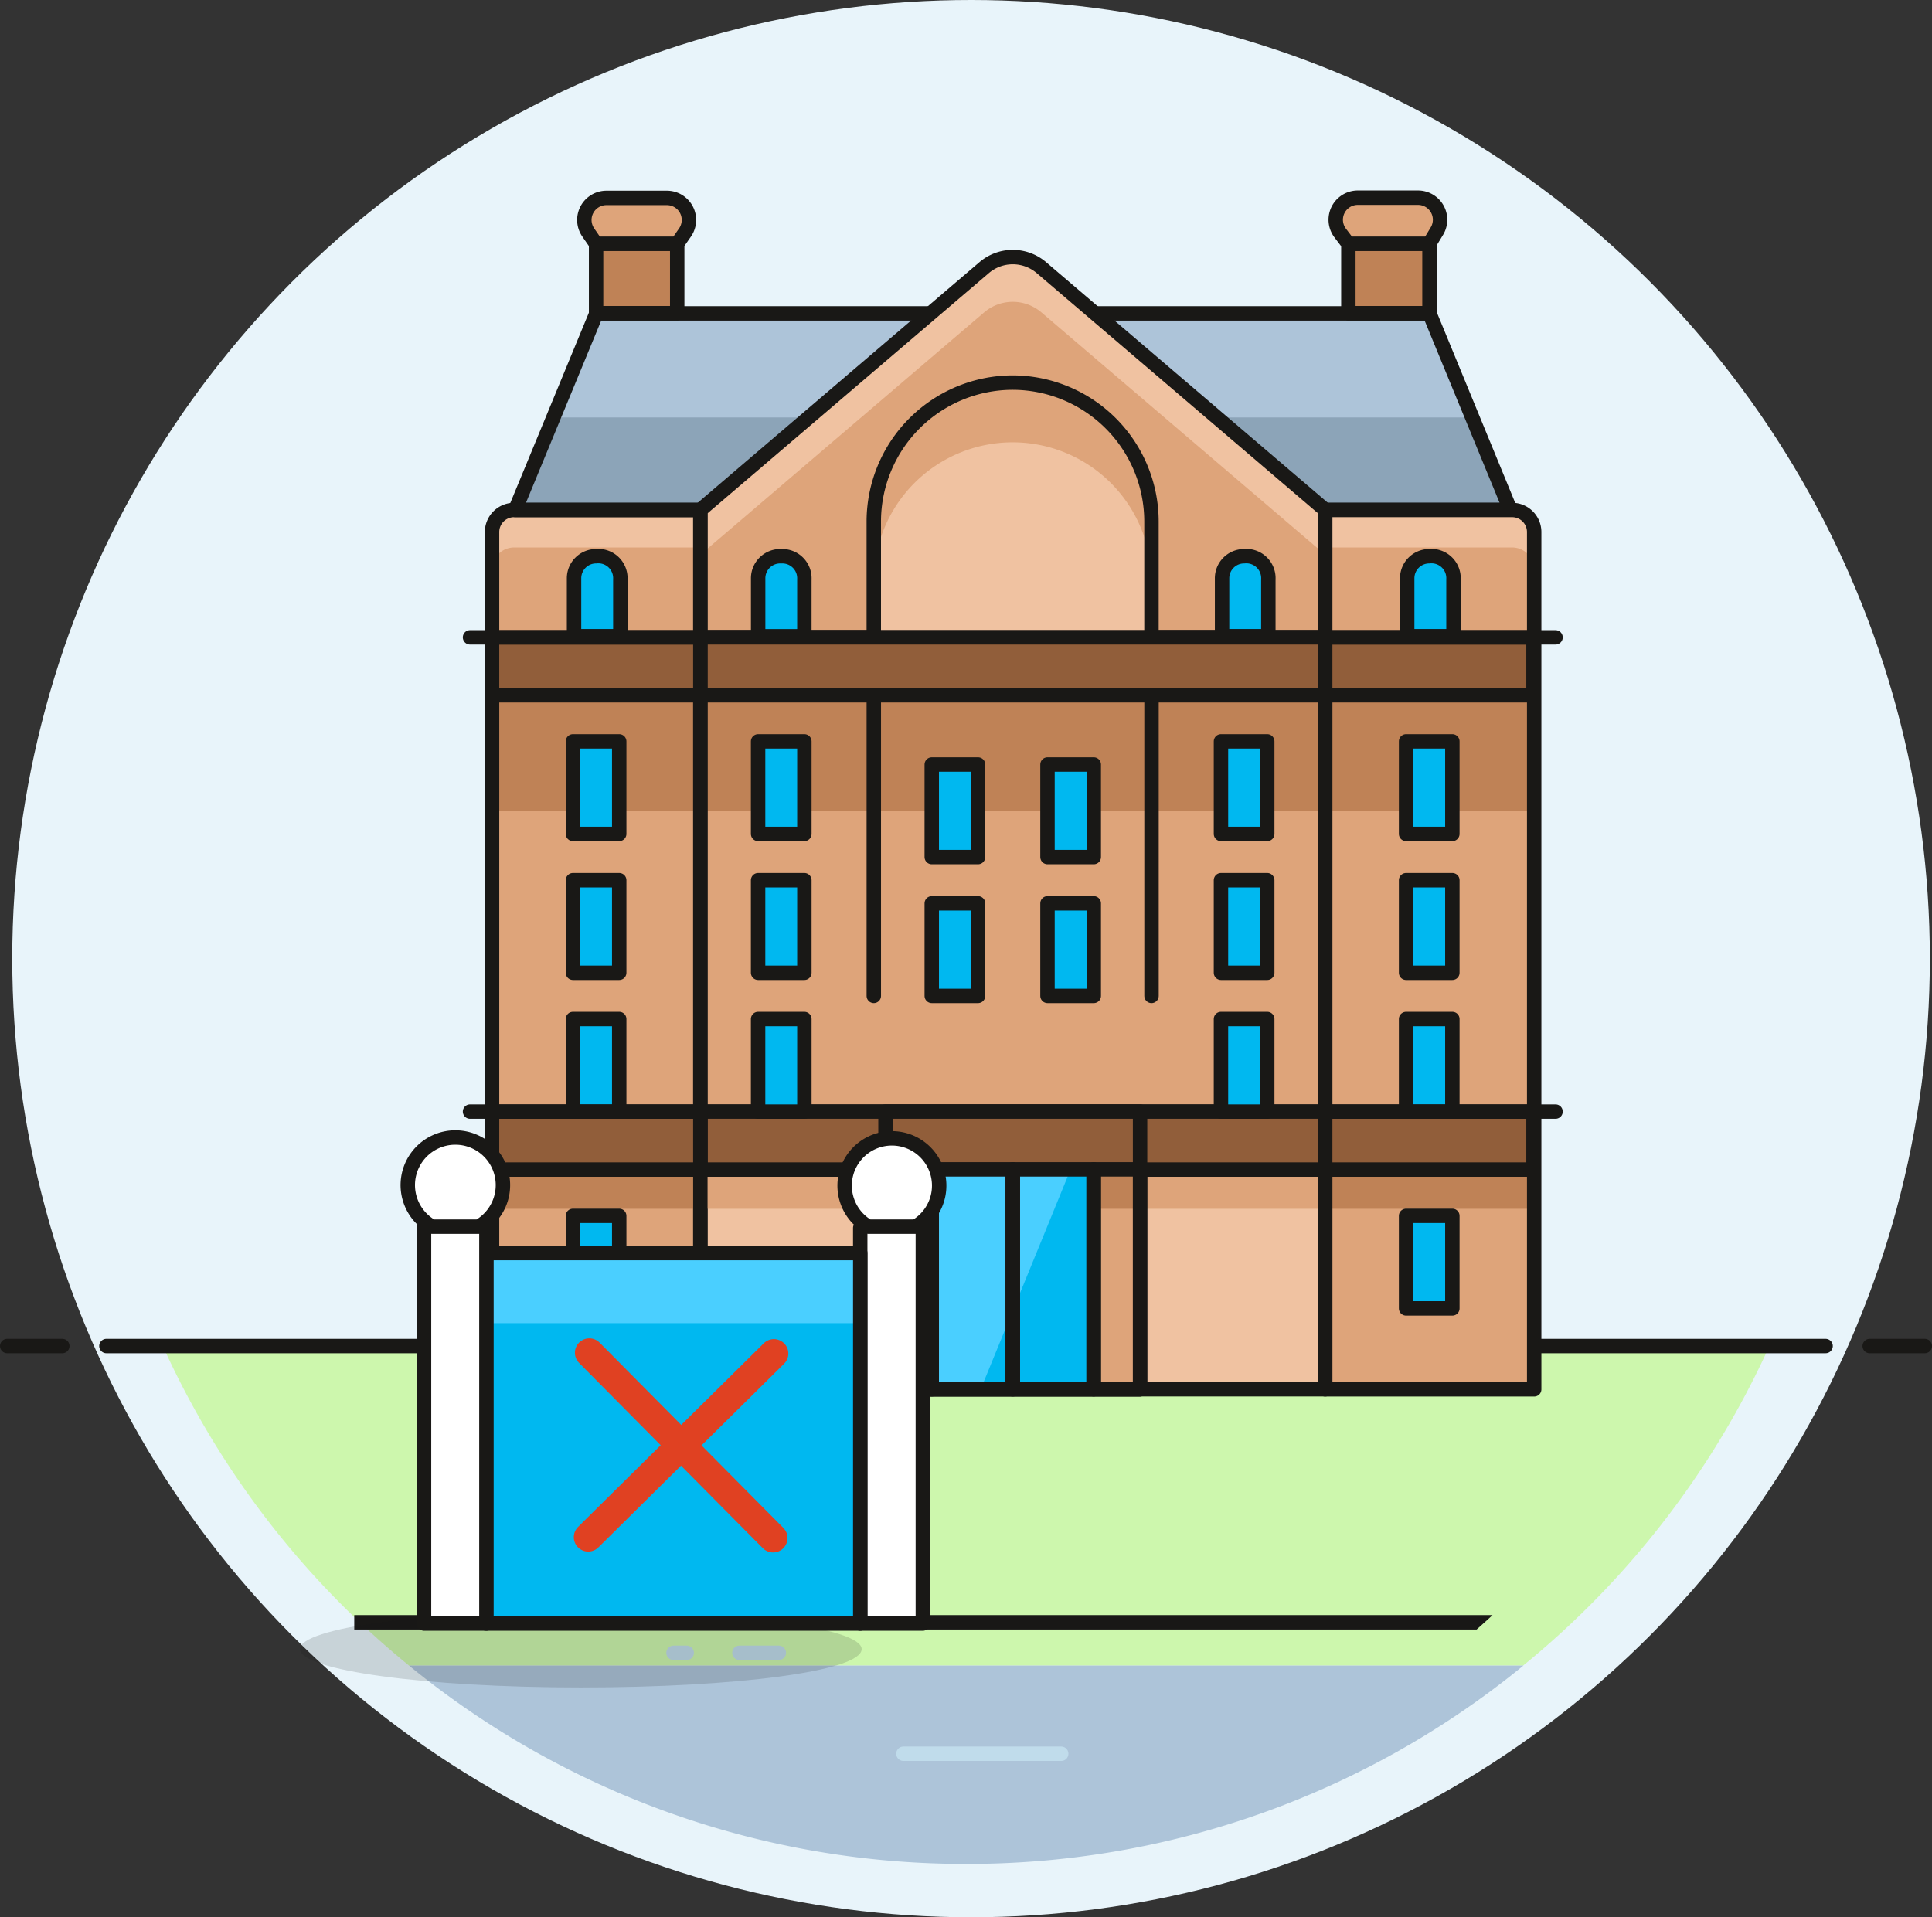 <svg id="Group_552" data-name="Group 552" xmlns="http://www.w3.org/2000/svg" xmlns:xlink="http://www.w3.org/1999/xlink" viewBox="-21712.5 15416 134 133">
  <rect x="-21712.5" y="15416" width="134" height="133" fill="#333333" stroke="none"/>
  <defs>
    <style>
      .cls-1, .cls-21, .cls-5, .cls-6, .cls-8 {
        fill: none;
      }

      .cls-2 {
        fill: #e8f4fa;
      }

      .cls-3 {
        fill: #cdf7ad;
      }

      .cls-4 {
        fill: #adc4d9;
      }

      .cls-13, .cls-14, .cls-15, .cls-16, .cls-20, .cls-5, .cls-8 {
        stroke: #191816;
      }

      .cls-13, .cls-14, .cls-15, .cls-16, .cls-20, .cls-21, .cls-5, .cls-6 {
        stroke-linecap: round;
      }

      .cls-13, .cls-14, .cls-15, .cls-16, .cls-20, .cls-21, .cls-5 {
        stroke-linejoin: round;
      }

      .cls-6 {
        stroke: #c0dceb;
      }

      .cls-6, .cls-8 {
        stroke-miterlimit: 10;
      }

      .cls-7 {
        clip-path: url(#clip-path);
      }

      .cls-16, .cls-9 {
        fill: #dea47a;
      }

      .cls-10 {
        fill: #f0c2a1;
      }

      .cls-11, .cls-15 {
        fill: #bf8256;
      }

      .cls-12 {
        fill: #8ca4b8;
      }

      .cls-13 {
        fill: #915e3a;
      }

      .cls-14, .cls-17 {
        fill: #00b8f0;
      }

      .cls-18 {
        fill: #4acfff;
      }

      .cls-19 {
        fill: #191816;
        opacity: 0.15;
      }

      .cls-20 {
        fill: #fff;
      }

      .cls-21 {
        stroke: #e04122;
        stroke-width: 2px;
      }
    </style>
    <clipPath id="clip-path">
      <circle id="Ellipse_108" data-name="Ellipse 108" class="cls-1" cx="61.149" cy="61.149" r="61.149" transform="translate(0 6)"/>
    </clipPath>
  </defs>
  <circle id="Ellipse_107" data-name="Ellipse 107" class="cls-2" cx="66.5" cy="66.5" r="66.5" transform="translate(-21711.65 15416)"/>
  <path id="Path_1256" data-name="Path 1256" class="cls-3" d="M13.55,72.5A61.149,61.149,0,0,0,30.626,94.667H107.9A61.15,61.15,0,0,0,124.98,72.5Z" transform="translate(-21714.758 15436.873)"/>
  <path id="Path_1257" data-name="Path 1257" class="cls-4" d="M63.366,100.759A60.859,60.859,0,0,0,102.013,87H24.72A60.844,60.844,0,0,0,63.366,100.759Z" transform="translate(-21708.852 15444.54)"/>
  <line id="Line_379" data-name="Line 379" class="cls-5" x2="119.241" transform="translate(-21705.121 15509.374)"/>
  <line id="Line_380" data-name="Line 380" class="cls-5" x2="3.822" transform="translate(-21712 15509.374)"/>
  <line id="Line_381" data-name="Line 381" class="cls-5" x2="3.822" transform="translate(-21582.822 15509.374)"/>
  <line id="Line_382" data-name="Line 382" class="cls-6" x2="10.946" transform="translate(-21649.842 15537.655)"/>
  <line id="Line_383" data-name="Line 383" class="cls-6" x2="2.736" transform="translate(-21661.217 15530.655)"/>
  <line id="Line_384" data-name="Line 384" class="cls-6" x2="0.917" transform="translate(-21665.787 15530.655)"/>
  <g id="Group_551" data-name="Group 551" class="cls-7" transform="translate(-21711.65 15416)">
    <line id="Line_385" data-name="Line 385" class="cls-8" x2="83.316" transform="translate(23.721 112.54)"/>
  </g>
  <path id="Path_1258" data-name="Path 1258" class="cls-9" d="M0,0H14.447V7.292a1.529,1.529,0,0,1-1.529,1.529H0Z" transform="translate(-21663.926 15460.213) rotate(180)"/>
  <path id="Path_1259" data-name="Path 1259" class="cls-10" d="M35.249,32.6H48.167v2.6H35.249a1.529,1.529,0,0,0-1.529,1.529v-2.6A1.529,1.529,0,0,1,35.249,32.6Z" transform="translate(-21712.092 15418.777)"/>
  <rect id="Rectangle_787" data-name="Rectangle 787" class="cls-11" width="14.447" height="48.155" transform="translate(-21678.373 15464.219)"/>
  <rect id="Rectangle_788" data-name="Rectangle 788" class="cls-9" width="14.447" height="40.099" transform="translate(-21678.373 15472.274)"/>
  <path id="Path_1260" data-name="Path 1260" class="cls-4" d="M98.182,23.68H40.4L34.77,37.316h69.022Z" transform="translate(-21711.537 15414.061)"/>
  <path id="Path_1261" data-name="Path 1261" class="cls-12" d="M37.415,28.4,34.77,34.821h69.022L101.148,28.4Z" transform="translate(-21711.537 15416.557)"/>
  <path id="Path_1262" data-name="Path 1262" class="cls-5" d="M98.182,23.68H40.4L34.77,37.316h69.022Z" transform="translate(-21711.537 15414.061)"/>
  <path id="Path_1263" data-name="Path 1263" class="cls-9" d="M86.51,47.5H43.17V38.668L62.86,21.852a3.057,3.057,0,0,1,3.959,0L86.51,38.668Z" transform="translate(-21707.096 15412.709)"/>
  <path id="Path_1264" data-name="Path 1264" class="cls-10" d="M66.82,21.882a3.057,3.057,0,0,0-3.959,0L43.17,38.7v3.057L62.86,24.939a3.057,3.057,0,0,1,3.959,0L86.51,41.755V38.7Z" transform="translate(-21707.096 15412.726)"/>
  <path id="Path_1265" data-name="Path 1265" class="cls-5" d="M86.51,47.5H43.17V38.668L62.86,21.852a3.057,3.057,0,0,1,3.959,0L86.51,38.668Z" transform="translate(-21707.096 15412.709)"/>
  <rect id="Rectangle_789" data-name="Rectangle 789" class="cls-10" width="43.34" height="19.262" transform="translate(-21663.926 15493.111)"/>
  <rect id="Rectangle_790" data-name="Rectangle 790" class="cls-5" width="43.34" height="19.262" transform="translate(-21663.926 15493.111)"/>
  <rect id="Rectangle_791" data-name="Rectangle 791" class="cls-9" width="43.34" height="2.736" transform="translate(-21663.926 15497.117)"/>
  <rect id="Rectangle_792" data-name="Rectangle 792" class="cls-11" width="43.34" height="32.898" transform="translate(-21663.926 15460.213)"/>
  <rect id="Rectangle_793" data-name="Rectangle 793" class="cls-11" width="14.447" height="2.736" transform="translate(-21678.373 15497.117)"/>
  <path id="Path_1266" data-name="Path 1266" class="cls-9" d="M86.51,67.117H43.17V46.25H86.51Z" transform="translate(-21707.096 15425.994)"/>
  <rect id="Rectangle_794" data-name="Rectangle 794" class="cls-5" width="43.34" height="32.898" transform="translate(-21663.926 15460.213)"/>
  <rect id="Rectangle_795" data-name="Rectangle 795" class="cls-13" width="43.34" height="4.021" transform="translate(-21663.926 15493.111)"/>
  <path id="Path_1267" data-name="Path 1267" class="cls-10" d="M60.671,26.82a9.646,9.646,0,0,0-9.631,9.631v8.041H70.3V36.451a9.646,9.646,0,0,0-9.631-9.631Z" transform="translate(-21702.936 15415.721)"/>
  <path id="Path_1268" data-name="Path 1268" class="cls-9" d="M60.671,26.82a9.646,9.646,0,0,0-9.631,9.631v4.143a9.631,9.631,0,0,1,19.262,0V36.451a9.646,9.646,0,0,0-9.631-9.631Z" transform="translate(-21702.936 15415.721)"/>
  <path id="Path_1269" data-name="Path 1269" class="cls-5" d="M60.671,26.82a9.646,9.646,0,0,0-9.631,9.631v8.041H70.3V36.451a9.646,9.646,0,0,0-9.631-9.631Z" transform="translate(-21702.936 15415.721)"/>
  <path id="Path_1270" data-name="Path 1270" class="cls-5" d="M35.249,32.6H48.167v61H33.72V34.129A1.529,1.529,0,0,1,35.249,32.6Z" transform="translate(-21712.092 15418.777)"/>
  <rect id="Rectangle_796" data-name="Rectangle 796" class="cls-13" width="14.447" height="4.021" transform="translate(-21678.373 15493.111)"/>
  <rect id="Rectangle_797" data-name="Rectangle 797" class="cls-13" width="43.34" height="4.021" transform="translate(-21663.926 15460.213)"/>
  <rect id="Rectangle_798" data-name="Rectangle 798" class="cls-13" width="14.447" height="4.021" transform="translate(-21678.373 15460.213)"/>
  <path id="Path_1271" data-name="Path 1271" class="cls-14" d="M38.969,34.7h0a1.529,1.529,0,0,0-1.529,1.529v4.021h3.21V36.308A1.529,1.529,0,0,0,38.969,34.7Z" transform="translate(-21710.125 15419.885)"/>
  <path id="Path_1272" data-name="Path 1272" class="cls-14" d="M47.4,34.7h0a1.529,1.529,0,0,0-1.605,1.529V40.25H49V36.306A1.529,1.529,0,0,0,47.4,34.7Z" transform="translate(-21705.711 15419.887)"/>
  <path id="Path_1273" data-name="Path 1273" class="cls-14" d="M68.369,34.7h0a1.529,1.529,0,0,0-1.529,1.529v4.021h3.21V36.308A1.529,1.529,0,0,0,68.369,34.7Z" transform="translate(-21694.58 15419.885)"/>
  <rect id="Rectangle_799" data-name="Rectangle 799" class="cls-14" width="3.21" height="6.421" transform="translate(-21672.762 15467.429)"/>
  <rect id="Rectangle_800" data-name="Rectangle 800" class="cls-14" width="3.21" height="6.421" transform="translate(-21672.762 15477.06)"/>
  <rect id="Rectangle_801" data-name="Rectangle 801" class="cls-14" width="3.21" height="6.421" transform="translate(-21672.762 15486.69)"/>
  <rect id="Rectangle_802" data-name="Rectangle 802" class="cls-14" width="3.21" height="6.421" transform="translate(-21672.762 15500.343)"/>
  <rect id="Rectangle_803" data-name="Rectangle 803" class="cls-11" width="14.447" height="48.155" transform="translate(-21620.586 15464.219)"/>
  <path id="Path_1274" data-name="Path 1274" class="cls-9" d="M71.52,32.6H84.484a1.529,1.529,0,0,1,1.529,1.529v7.292H71.52Z" transform="translate(-21692.105 15418.777)"/>
  <path id="Path_1275" data-name="Path 1275" class="cls-10" d="M84.484,32.6H71.52v2.6H84.484a1.529,1.529,0,0,1,1.529,1.529v-2.6A1.529,1.529,0,0,0,84.484,32.6Z" transform="translate(-21692.105 15418.777)"/>
  <rect id="Rectangle_804" data-name="Rectangle 804" class="cls-9" width="14.447" height="40.099" transform="translate(-21620.586 15472.274)"/>
  <rect id="Rectangle_805" data-name="Rectangle 805" class="cls-11" width="14.447" height="2.736" transform="translate(-21620.586 15497.117)"/>
  <path id="Path_1276" data-name="Path 1276" class="cls-5" d="M71.52,32.6H84.484a1.529,1.529,0,0,1,1.529,1.529V93.6H71.52Z" transform="translate(-21692.105 15418.777)"/>
  <rect id="Rectangle_806" data-name="Rectangle 806" class="cls-13" width="14.447" height="4.021" transform="translate(-21620.586 15493.111)"/>
  <rect id="Rectangle_807" data-name="Rectangle 807" class="cls-13" width="14.447" height="4.021" transform="translate(-21620.586 15460.213)"/>
  <path id="Path_1277" data-name="Path 1277" class="cls-14" d="M76.769,34.7h0a1.529,1.529,0,0,0-1.529,1.529v4.021h3.21V36.308A1.529,1.529,0,0,0,76.769,34.7Z" transform="translate(-21690.139 15419.885)"/>
  <rect id="Rectangle_808" data-name="Rectangle 808" class="cls-14" width="3.21" height="6.421" transform="translate(-21614.977 15467.429)"/>
  <rect id="Rectangle_809" data-name="Rectangle 809" class="cls-14" width="3.21" height="6.421" transform="translate(-21614.977 15477.06)"/>
  <rect id="Rectangle_810" data-name="Rectangle 810" class="cls-14" width="3.21" height="6.421" transform="translate(-21614.977 15486.69)"/>
  <rect id="Rectangle_811" data-name="Rectangle 811" class="cls-14" width="3.21" height="6.421" transform="translate(-21614.977 15500.343)"/>
  <rect id="Rectangle_812" data-name="Rectangle 812" class="cls-14" width="3.21" height="6.421" transform="translate(-21659.92 15467.429)"/>
  <rect id="Rectangle_813" data-name="Rectangle 813" class="cls-14" width="3.21" height="6.421" transform="translate(-21659.92 15477.06)"/>
  <rect id="Rectangle_814" data-name="Rectangle 814" class="cls-14" width="3.21" height="6.421" transform="translate(-21659.92 15486.69)"/>
  <rect id="Rectangle_815" data-name="Rectangle 815" class="cls-14" width="3.21" height="6.421" transform="translate(-21627.816 15467.429)"/>
  <rect id="Rectangle_816" data-name="Rectangle 816" class="cls-14" width="3.21" height="6.421" transform="translate(-21627.816 15477.06)"/>
  <rect id="Rectangle_817" data-name="Rectangle 817" class="cls-14" width="3.21" height="6.421" transform="translate(-21639.848 15469.034)"/>
  <rect id="Rectangle_818" data-name="Rectangle 818" class="cls-14" width="3.21" height="6.421" transform="translate(-21639.848 15478.665)"/>
  <rect id="Rectangle_819" data-name="Rectangle 819" class="cls-14" width="3.21" height="6.421" transform="translate(-21647.875 15469.034)"/>
  <rect id="Rectangle_820" data-name="Rectangle 820" class="cls-14" width="3.21" height="6.421" transform="translate(-21647.875 15478.665)"/>
  <rect id="Rectangle_821" data-name="Rectangle 821" class="cls-14" width="3.21" height="6.421" transform="translate(-21627.816 15486.69)"/>
  <rect id="Rectangle_822" data-name="Rectangle 822" class="cls-15" width="5.626" height="4.816" transform="translate(-21671.156 15432.91)"/>
  <path id="Path_1278" data-name="Path 1278" class="cls-16" d="M44.347,21.62H38.721l-.55-.795a1.529,1.529,0,0,1,1.254-2.385h4.189A1.529,1.529,0,0,1,44.9,20.825Z" transform="translate(-21709.879 15411.29)"/>
  <rect id="Rectangle_823" data-name="Rectangle 823" class="cls-15" width="5.626" height="4.816" transform="translate(-21618.98 15432.91)"/>
  <path id="Path_1279" data-name="Path 1279" class="cls-16" d="M78.483,21.625h-5.61l-.581-.764a1.529,1.529,0,0,1,1.223-2.431h4.2a1.529,1.529,0,0,1,1.315,2.293Z" transform="translate(-21691.854 15411.285)"/>
  <line id="Line_386" data-name="Line 386" class="cls-5" y2="20.867" transform="translate(-21651.895 15464.219)"/>
  <line id="Line_387" data-name="Line 387" class="cls-5" y2="20.867" transform="translate(-21632.633 15464.219)"/>
  <rect id="Rectangle_824" data-name="Rectangle 824" class="cls-13" width="17.657" height="19.262" transform="translate(-21651.084 15493.111)"/>
  <rect id="Rectangle_825" data-name="Rectangle 825" class="cls-9" width="3.21" height="15.257" transform="translate(-21651.084 15497.117)"/>
  <rect id="Rectangle_826" data-name="Rectangle 826" class="cls-11" width="3.21" height="2.736" transform="translate(-21651.084 15497.117)"/>
  <rect id="Rectangle_827" data-name="Rectangle 827" class="cls-5" width="3.21" height="15.257" transform="translate(-21651.084 15497.117)"/>
  <rect id="Rectangle_828" data-name="Rectangle 828" class="cls-9" width="3.21" height="15.257" transform="translate(-21636.639 15497.117)"/>
  <rect id="Rectangle_829" data-name="Rectangle 829" class="cls-11" width="3.21" height="2.736" transform="translate(-21636.639 15497.117)"/>
  <rect id="Rectangle_830" data-name="Rectangle 830" class="cls-5" width="3.21" height="15.257" transform="translate(-21636.639 15497.117)"/>
  <rect id="Rectangle_831" data-name="Rectangle 831" class="cls-17" width="11.236" height="15.257" transform="translate(-21647.875 15497.117)"/>
  <path id="Path_1280" data-name="Path 1280" class="cls-18" d="M63.3,62.52H53.67V77.777h3.394Z" transform="translate(-21701.545 15434.597)"/>
  <rect id="Rectangle_832" data-name="Rectangle 832" class="cls-5" width="5.61" height="15.257" transform="translate(-21642.264 15497.117)"/>
  <line id="Line_388" data-name="Line 388" class="cls-5" x1="15.975" transform="translate(-21679.9 15493.111)"/>
  <line id="Line_389" data-name="Line 389" class="cls-5" x1="15.975" transform="translate(-21679.9 15460.213)"/>
  <line id="Line_390" data-name="Line 390" class="cls-5" x1="15.975" transform="translate(-21620.586 15493.111)"/>
  <line id="Line_391" data-name="Line 391" class="cls-5" x1="15.975" transform="translate(-21620.586 15460.213)"/>
  <rect id="Rectangle_833" data-name="Rectangle 833" class="cls-5" width="5.626" height="15.257" transform="translate(-21647.875 15497.117)"/>
  <path id="Path_1281" data-name="Path 1281" class="cls-19" d="M63.967,85.21c0,1.529-8.714,2.66-19.491,2.66S25,86.678,25,85.21s8.729-2.66,19.491-2.66S63.967,83.742,63.967,85.21Z" transform="translate(-21716.703 15445.188)"/>
  <path id="Path_1282" data-name="Path 1282" class="cls-20" d="M50.842,93.083H46.5V65.642a2.431,2.431,0,0,1,4.342,0Z" transform="translate(-21699.336 15435.541)"/>
  <rect id="Rectangle_834" data-name="Rectangle 834" class="cls-17" width="25.958" height="25.698" transform="translate(-21678.793 15502.926)"/>
  <path id="Path_1291" data-name="Path 1291" class="cls-18" d="M0,0H25.958V4.861H0Z" transform="translate(-21678.793 15502.926)"/>
  <rect id="Rectangle_836" data-name="Rectangle 836" class="cls-5" width="25.958" height="25.698" transform="translate(-21678.793 15502.926)"/>
  <path id="Path_1283" data-name="Path 1283" class="cls-20" d="M47.441,67.251H50.7a3.279,3.279,0,1,0-3.256,0Z" transform="translate(-21699.711 15433.841)"/>
  <path id="Path_1284" data-name="Path 1284" class="cls-20" d="M31.036,93.078H26.71V65.637a2.431,2.431,0,0,1,4.326,0Z" transform="translate(-21709.799 15435.546)"/>
  <path id="Path_1285" data-name="Path 1285" class="cls-20" d="M27.667,67.251h3.21a3.3,3.3,0,1,0-3.21,0Z" transform="translate(-21710.189 15433.841)"/>
  <path id="Path_1290" data-name="Path 1290" class="cls-1" d="M40.506,68.939a.535.535,0,0,0-.657,0,13.407,13.407,0,0,1-6.115,2.553.566.566,0,0,0-.474.55v4.892a10.869,10.869,0,0,0,6.772,10.074.489.489,0,0,0,.413,0,10.869,10.869,0,0,0,6.772-10.074V72.042a.566.566,0,0,0-.474-.55A13.407,13.407,0,0,1,40.506,68.939Z" transform="translate(-21712.336 15437.931)"/>
  <line id="Line_392" data-name="Line 392" class="cls-21" x2="15.637" y2="9.113" transform="matrix(0.966, 0.259, -0.259, 0.966, -21671.625, 15509.841)"/>
  <line id="Line_393" data-name="Line 393" class="cls-21" x1="9.14" y2="15.638" transform="matrix(0.966, 0.259, -0.259, 0.966, -21667.652, 15507.527)"/>
</svg>
